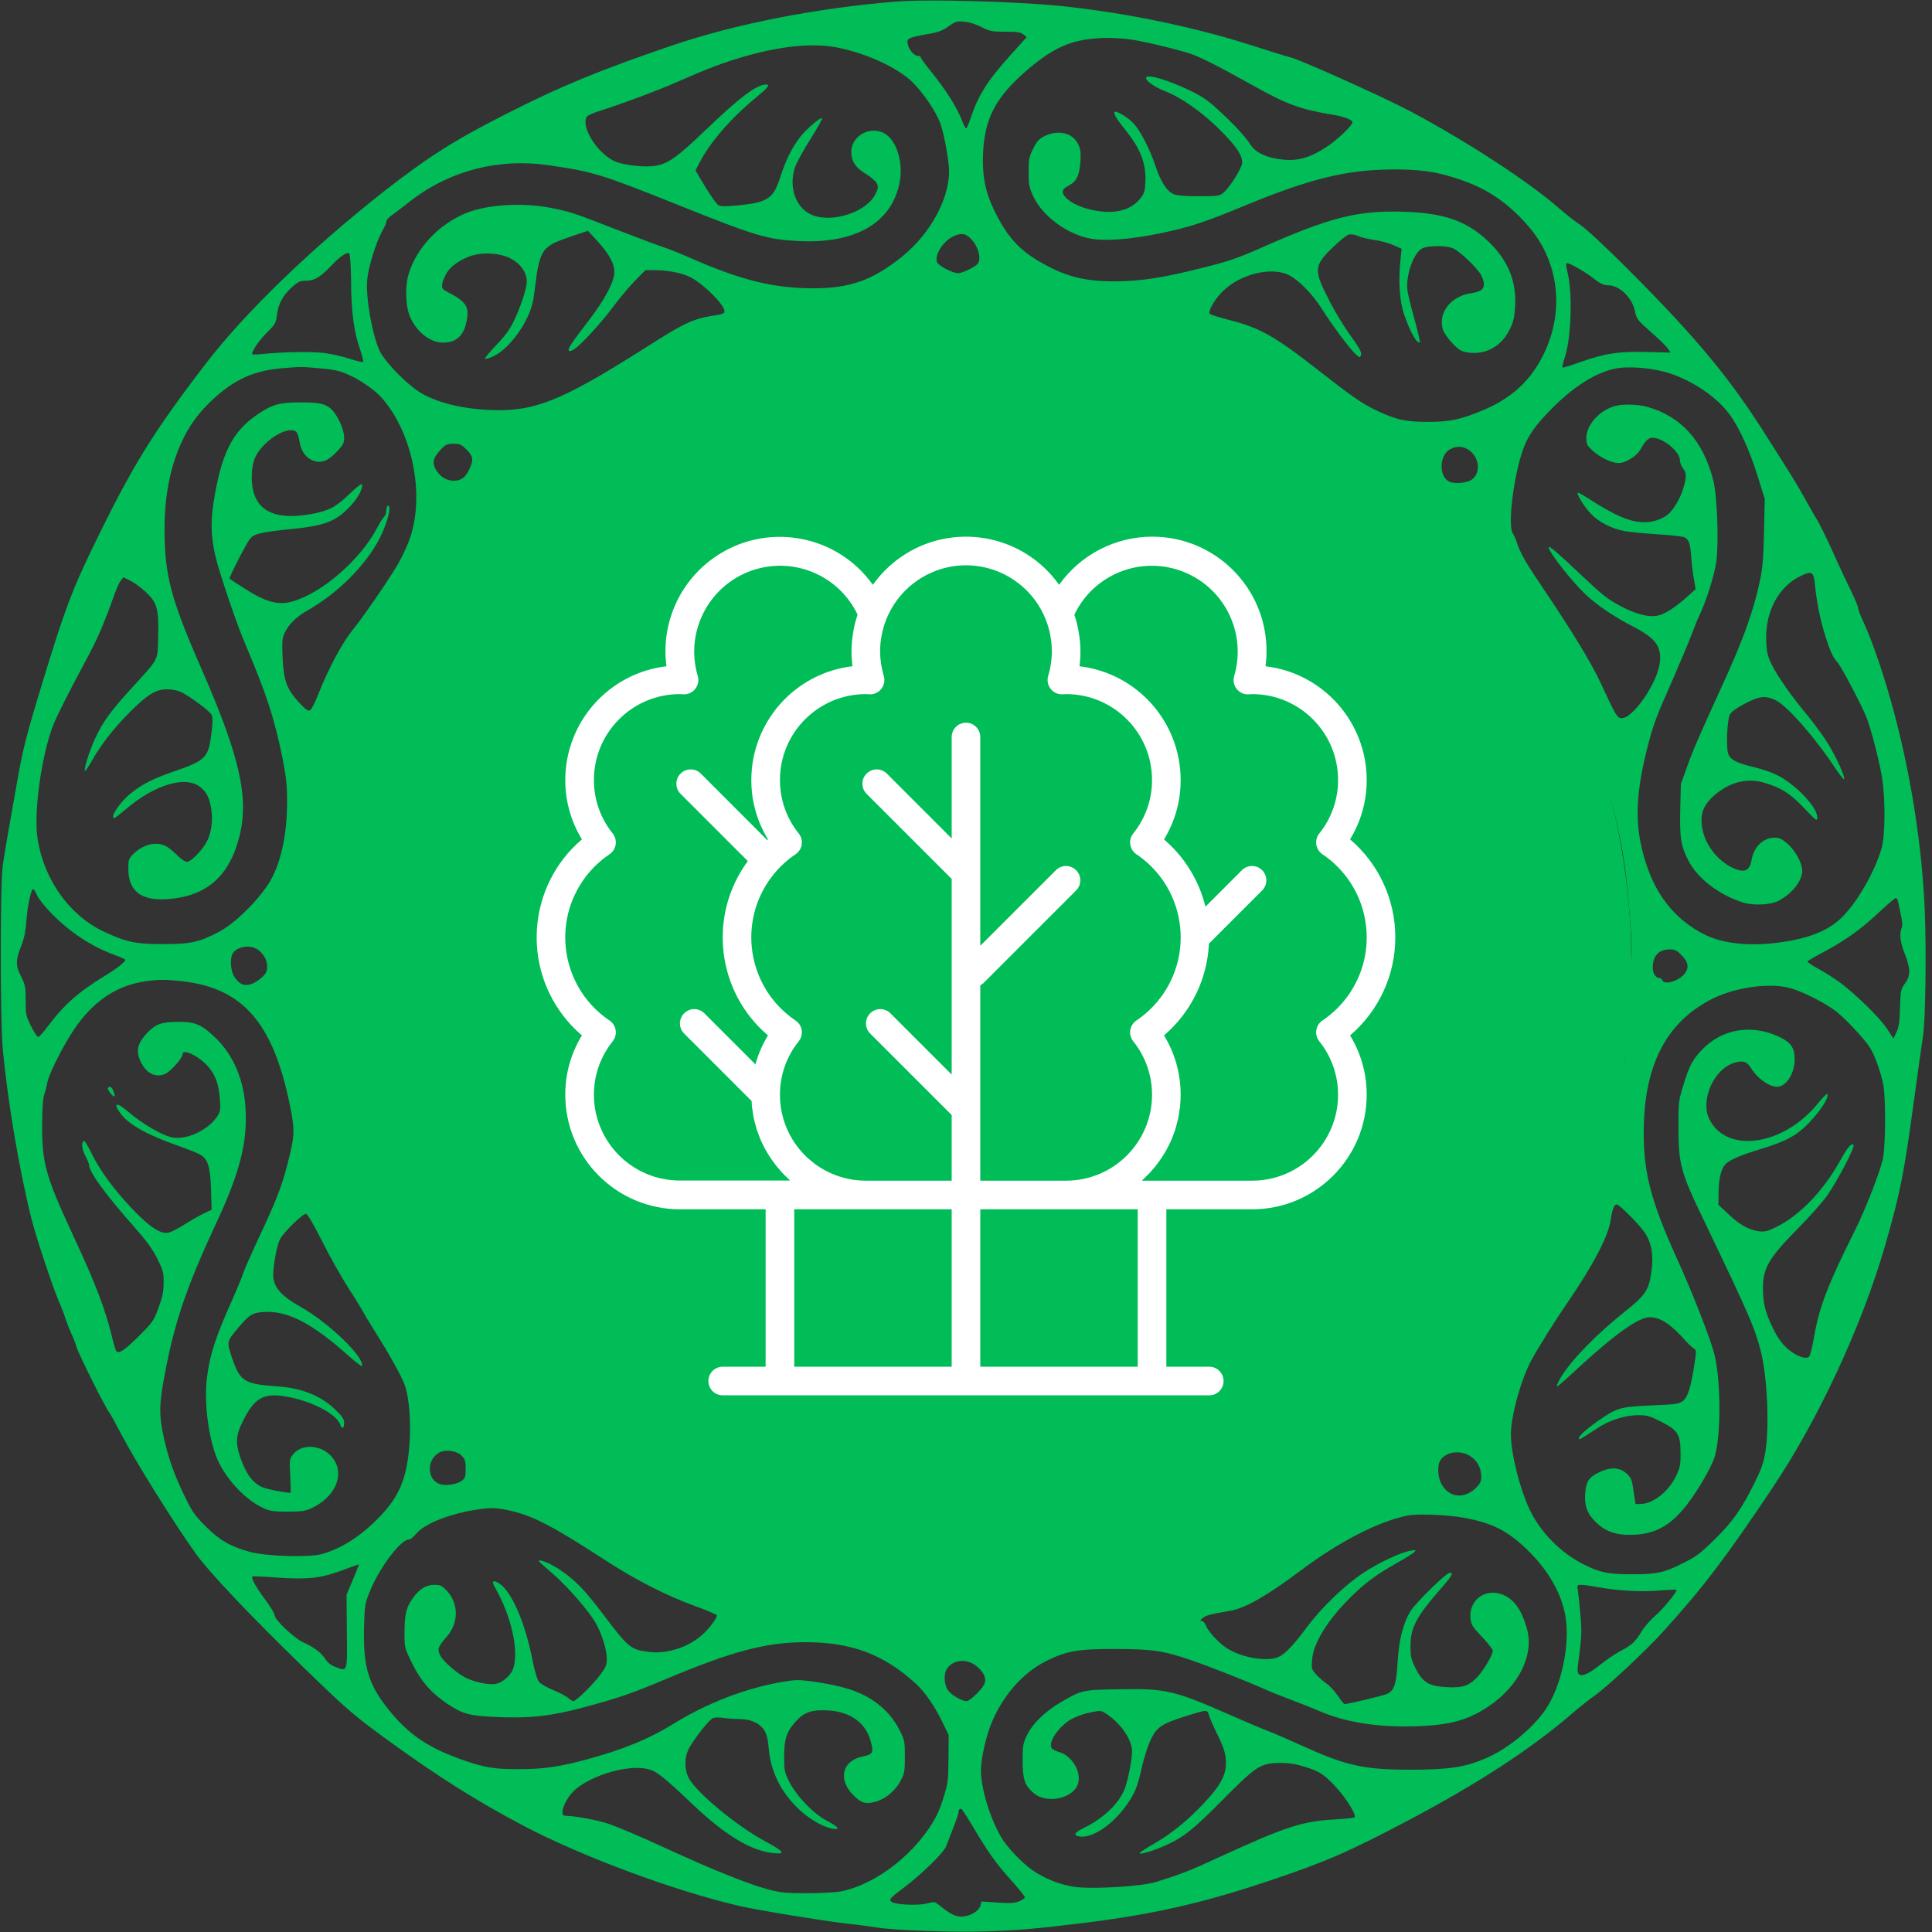 <svg width="90" height="90" viewBox="0 0 90 90" fill="none" xmlns="http://www.w3.org/2000/svg">
<rect x="0" y="0" width="90" height="90" fill="#333333" stroke="none"/>
<ellipse cx="44.5" cy="45" rx="31.5" ry="32" fill="#00BD57"/>
<g clip-path="url(#clip0)">
<path d="M41.696 0.077C38.067 0.373 34.278 1.111 31.36 2.102C28.055 3.22 26.1 4.022 23.59 5.302C21.164 6.532 19.941 7.313 17.93 8.88C14.492 11.581 11.419 14.548 9.556 16.98C7.095 20.194 6.16 21.712 4.346 25.453C3.368 27.464 3.024 28.378 2.046 31.57C1.245 34.186 1.076 34.84 0.816 36.316C0.401 38.651 0.211 39.734 0.127 40.324C0.007 41.175 0.007 47.531 0.127 48.846C0.359 51.335 0.907 54.57 1.484 56.848C1.688 57.642 2.44 59.913 2.707 60.539C2.834 60.827 2.996 61.242 3.059 61.453C3.129 61.664 3.249 61.966 3.319 62.114C3.396 62.269 3.509 62.55 3.565 62.747C3.663 63.091 4.922 65.602 5.098 65.812C5.147 65.869 5.372 66.284 5.604 66.727C6.258 67.992 8.037 70.854 9.099 72.345C9.724 73.224 11.602 75.206 14.168 77.702C16.137 79.615 16.467 79.903 18.064 81.063C20.299 82.695 22.254 83.932 24.399 85.057C27.106 86.484 31.444 88.095 34.489 88.798C35.367 88.995 38.292 89.473 39.481 89.613C40.022 89.67 40.641 89.754 40.852 89.789C41.548 89.916 44.367 90.021 45.879 89.972C47.335 89.93 48.199 89.859 50.485 89.578C53.719 89.177 56.025 88.657 59.161 87.602C61.805 86.716 62.874 86.245 65.742 84.727C68.885 83.06 71.36 81.443 73.231 79.826C73.54 79.559 73.997 79.193 74.25 79.017C74.869 78.581 76.676 76.894 77.506 75.973C79.341 73.948 80.417 72.534 82.589 69.279C84.727 66.087 86.738 61.748 87.82 58.008C88.51 55.61 88.692 54.703 89.156 51.293C89.353 49.859 89.543 48.487 89.585 48.234C89.698 47.496 89.74 44.262 89.663 42.398C89.536 39.487 89.051 36.309 88.278 33.363C87.828 31.634 87.216 29.827 86.773 28.898C86.653 28.645 86.555 28.385 86.555 28.315C86.555 28.252 86.414 27.914 86.253 27.577C86.084 27.239 85.697 26.424 85.402 25.756C85.1 25.087 84.769 24.413 84.663 24.244C84.558 24.075 84.291 23.611 84.066 23.203C83.841 22.795 83.482 22.198 83.271 21.867C83.06 21.537 82.645 20.883 82.35 20.412C80.621 17.655 79.053 15.764 75.874 12.579C74.82 11.524 73.885 10.652 73.617 10.477C73.364 10.308 72.942 9.977 72.668 9.738C71.241 8.48 68.316 6.574 65.707 5.189C64.491 4.542 60.631 2.805 60.117 2.672C59.942 2.63 59.077 2.363 58.184 2.074C55.554 1.238 52.334 0.577 49.43 0.281C47.236 0.063 43.193 -0.049 41.696 0.077ZM45.731 1.266C46.111 1.456 46.203 1.477 46.828 1.477C47.384 1.477 47.545 1.498 47.672 1.603L47.827 1.73L47.081 2.559C45.999 3.755 45.563 4.451 45.218 5.498C45.127 5.766 45.035 5.977 45.007 5.977C44.972 5.977 44.895 5.829 44.824 5.639C44.592 5.02 44.058 4.177 43.334 3.284C43.088 2.981 42.891 2.707 42.891 2.672C42.891 2.63 42.835 2.602 42.764 2.602C42.581 2.602 42.342 2.32 42.286 2.053C42.23 1.786 42.3 1.751 43.207 1.589C43.714 1.505 43.896 1.434 44.185 1.23C44.515 0.991 44.571 0.977 44.93 1.013C45.162 1.034 45.478 1.132 45.731 1.266ZM52.643 1.835C53.199 1.905 54.844 2.299 55.456 2.503C55.92 2.658 56.82 3.115 58.367 3.98C59.963 4.873 60.589 5.098 62.086 5.344C62.635 5.435 63 5.576 63 5.702C63 5.843 62.332 6.483 61.833 6.82C60.94 7.411 60.328 7.559 59.407 7.383C58.831 7.27 58.444 7.052 58.24 6.722C58.008 6.356 57.509 5.815 56.742 5.112C56.271 4.676 55.99 4.486 55.442 4.219C54.429 3.734 53.487 3.452 53.395 3.6C53.318 3.727 53.733 4.036 54.274 4.247C55.041 4.549 55.99 5.217 56.82 6.04C57.579 6.799 57.867 7.214 57.867 7.58C57.867 7.805 57.263 8.775 56.974 8.993C56.813 9.127 56.693 9.141 55.849 9.141C55.188 9.141 54.837 9.113 54.668 9.042C54.352 8.909 54.063 8.452 53.817 7.706C53.585 7.003 53.157 6.152 52.84 5.787C52.601 5.505 52.003 5.133 51.926 5.217C51.856 5.288 52.01 5.541 52.474 6.117C53.157 6.975 53.41 7.671 53.353 8.55C53.332 8.916 53.29 9.042 53.114 9.253C52.692 9.78 51.975 9.977 51.061 9.816C50.449 9.71 49.943 9.492 49.676 9.232C49.423 8.972 49.451 8.817 49.782 8.648C50.147 8.459 50.288 8.17 50.33 7.516C50.358 7.073 50.337 6.94 50.21 6.687C49.95 6.181 49.275 6.033 48.657 6.342C48.396 6.476 48.298 6.581 48.129 6.926C47.939 7.306 47.918 7.411 47.918 8.016C47.918 8.62 47.939 8.726 48.143 9.169C48.579 10.076 49.725 10.92 50.801 11.116C51.476 11.243 52.692 11.152 54.035 10.87C55.385 10.596 56.152 10.343 57.973 9.584C60.553 8.515 62.199 8.051 63.879 7.931C65.145 7.847 66.291 7.903 67.05 8.086C68.892 8.529 70.06 9.225 71.206 10.547C72.52 12.066 72.858 14.182 72.092 16.087C71.522 17.515 70.573 18.478 69.132 19.09C68.042 19.547 67.564 19.652 66.516 19.652C65.454 19.652 65.025 19.554 64.055 19.09C63.429 18.78 62.993 18.485 61.376 17.22C59.372 15.652 58.683 15.265 57.235 14.899C56.792 14.787 56.398 14.66 56.363 14.625C56.25 14.512 56.581 13.943 56.96 13.57C57.769 12.769 59.217 12.41 60.033 12.811C60.476 13.022 61.151 13.711 61.566 14.372C62.009 15.082 62.853 16.221 63.134 16.481C63.324 16.664 63.352 16.671 63.394 16.559C63.45 16.418 63.352 16.235 62.782 15.448C62.557 15.131 62.185 14.505 61.953 14.062C61.186 12.572 61.193 12.403 62.058 11.552C62.389 11.229 62.74 10.948 62.831 10.927C62.937 10.899 63.12 10.927 63.267 10.997C63.408 11.06 63.753 11.137 64.027 11.18C64.294 11.215 64.695 11.32 64.906 11.419L65.292 11.588L65.229 12.213C65.138 13.149 65.208 14.077 65.412 14.66C65.7 15.49 66.024 16.052 66.143 15.94C66.157 15.919 66.052 15.448 65.897 14.892C65.742 14.337 65.595 13.739 65.567 13.549C65.468 12.832 65.862 11.735 66.277 11.559C66.586 11.433 67.367 11.433 67.683 11.566C67.999 11.693 68.857 12.523 69.005 12.832C69.251 13.352 69.132 13.57 68.555 13.655C67.599 13.781 66.98 14.562 67.212 15.342C67.268 15.511 67.444 15.771 67.662 15.996C67.971 16.312 68.077 16.376 68.372 16.418C69.195 16.545 69.933 16.144 70.32 15.363C70.503 14.991 70.545 14.801 70.58 14.287C70.643 13.12 70.278 12.185 69.406 11.32C68.4 10.322 67.332 9.928 65.426 9.865C63.267 9.788 61.967 10.118 58.782 11.531C57.699 12.009 57.256 12.164 56.145 12.445C54.197 12.938 53.178 13.099 51.961 13.106C50.456 13.113 49.549 12.867 48.27 12.094C47.574 11.672 47.046 11.13 46.624 10.385C45.942 9.183 45.745 8.395 45.795 7.137C45.865 5.498 46.399 4.5 47.89 3.227C49.17 2.138 50.035 1.793 51.553 1.765C51.849 1.765 52.341 1.793 52.643 1.835ZM38.974 2.208C40.346 2.475 41.808 3.143 42.511 3.832C43.003 4.317 43.594 5.182 43.791 5.716C43.946 6.124 44.128 7.038 44.199 7.734C44.325 9.077 43.411 10.842 41.998 11.974C40.641 13.057 39.593 13.43 37.892 13.43C36.071 13.43 34.594 13.071 32.337 12.094C31.732 11.827 31.085 11.566 30.895 11.51C30.706 11.454 29.778 11.102 28.828 10.737C26.698 9.907 26.613 9.879 25.721 9.696C24.392 9.422 22.669 9.52 21.692 9.935C20.433 10.456 19.407 11.552 19.041 12.748C18.858 13.359 18.886 14.274 19.111 14.78C19.421 15.476 20.046 15.961 20.637 15.961C21.242 15.961 21.593 15.652 21.727 14.998C21.881 14.274 21.727 14.049 20.777 13.563C20.532 13.444 20.532 13.289 20.749 12.818C20.918 12.466 21.326 12.15 21.867 11.946C22.444 11.728 23.309 11.777 23.822 12.059C24.265 12.298 24.539 12.706 24.539 13.106C24.539 13.43 24.265 14.274 23.928 14.97C23.752 15.342 23.527 15.652 23.119 16.073C22.802 16.404 22.57 16.685 22.599 16.713C22.62 16.734 22.802 16.685 22.999 16.587C23.724 16.249 24.596 15.047 24.814 14.098C24.856 13.901 24.919 13.458 24.961 13.113C25.06 12.248 25.2 11.812 25.432 11.588C25.692 11.348 25.84 11.278 26.677 10.99L27.387 10.751L27.795 11.194C28.364 11.812 28.617 12.255 28.617 12.67C28.617 13.113 28.21 13.894 27.471 14.871C26.599 16.01 26.431 16.263 26.501 16.334C26.543 16.376 26.649 16.341 26.775 16.249C27.12 16.01 28.048 14.991 28.575 14.274C28.849 13.908 29.292 13.373 29.567 13.092L30.066 12.586H30.551C31.149 12.593 31.788 12.72 32.168 12.916C32.794 13.24 33.75 14.203 33.75 14.505C33.75 14.583 33.659 14.632 33.49 14.66C32.239 14.857 32.042 14.941 29.918 16.291C26.121 18.696 24.849 19.202 22.782 19.097C21.34 19.034 20.074 18.675 19.343 18.127C18.703 17.655 17.895 16.784 17.691 16.355C17.339 15.609 17.03 13.866 17.107 13.022C17.157 12.445 17.522 11.271 17.796 10.786C17.909 10.589 18 10.378 18 10.315C18 10.252 18.106 10.132 18.232 10.041C18.352 9.956 18.745 9.661 19.09 9.387C20.918 7.959 23.203 7.362 25.524 7.692C27.654 8.002 27.978 8.1 31.697 9.591C35.192 10.99 35.747 11.159 37.196 11.229C39.874 11.363 41.562 10.371 41.913 8.466C42.068 7.615 41.808 6.673 41.309 6.286C40.655 5.794 39.657 6.265 39.657 7.08C39.657 7.509 39.853 7.812 40.324 8.093C40.556 8.234 40.788 8.431 40.838 8.536C40.922 8.698 40.915 8.761 40.782 9.035C40.381 9.872 38.799 10.399 37.842 10.02C37.069 9.71 36.717 8.712 37.041 7.77C37.111 7.573 37.428 6.996 37.751 6.483C38.074 5.97 38.321 5.534 38.299 5.513C38.229 5.435 37.526 6.04 37.245 6.42C36.872 6.919 36.598 7.474 36.345 8.262C36.021 9.26 35.768 9.429 34.362 9.57C33.849 9.619 33.574 9.619 33.483 9.57C33.364 9.506 33.033 9.021 32.562 8.22L32.4 7.938L32.59 7.573C33.068 6.638 34.045 5.513 35.178 4.577C35.782 4.078 35.895 3.938 35.684 3.938C35.248 3.938 34.453 4.535 32.829 6.096C31.521 7.348 31.107 7.636 30.509 7.727C30.073 7.798 29.222 7.713 28.751 7.559C27.921 7.277 27.021 5.934 27.338 5.435C27.366 5.386 27.584 5.288 27.809 5.21C29.096 4.795 30.607 4.226 31.528 3.825C32.963 3.192 33.687 2.918 34.685 2.63C36.387 2.138 37.856 1.997 38.974 2.208ZM45.239 11.137C45.598 11.51 45.739 12.122 45.514 12.319C45.317 12.495 44.81 12.727 44.635 12.727C44.389 12.727 43.756 12.403 43.664 12.234C43.51 11.939 43.882 11.292 44.353 11.039C44.747 10.835 44.979 10.856 45.239 11.137ZM16.355 13.134C16.362 14.52 16.488 15.462 16.777 16.291C16.875 16.58 16.939 16.833 16.917 16.861C16.889 16.882 16.608 16.819 16.292 16.713C15.968 16.608 15.441 16.488 15.117 16.446C14.555 16.369 13.205 16.39 12.185 16.495C11.939 16.523 11.742 16.516 11.742 16.495C11.742 16.334 12.087 15.834 12.438 15.49C12.825 15.103 12.853 15.054 12.902 14.66C12.966 14.147 13.184 13.746 13.613 13.366C13.901 13.113 13.985 13.078 14.274 13.078C14.646 13.078 14.935 12.902 15.469 12.34C15.863 11.925 16.179 11.721 16.27 11.812C16.313 11.855 16.348 12.424 16.355 13.134ZM73.632 12.565C73.849 12.691 74.117 12.874 74.229 12.966C74.51 13.198 74.707 13.289 74.918 13.289C75.431 13.289 76.022 13.852 76.156 14.47C76.24 14.878 76.247 14.885 77.049 15.595C77.323 15.834 77.611 16.123 77.689 16.228L77.822 16.425L76.725 16.397C75.41 16.362 74.763 16.46 73.596 16.875C73.167 17.03 72.802 17.142 72.788 17.121C72.767 17.1 72.816 16.868 72.907 16.608C73.195 15.722 73.259 13.627 73.02 12.677C72.971 12.48 72.942 12.298 72.963 12.277C73.013 12.227 73.174 12.298 73.632 12.565ZM47.883 13.964C50.604 14.238 53.698 15.019 56.567 16.151C57.692 16.594 60.054 17.761 60.996 18.331C61.341 18.549 61.699 18.745 61.791 18.78C61.875 18.816 61.946 18.872 61.946 18.907C61.946 18.942 62.142 19.09 62.374 19.238C63.429 19.877 65.602 21.67 66.727 22.823C68.246 24.384 70.038 26.529 70.355 27.162C70.46 27.366 70.889 28.083 71.318 28.758C72.401 30.488 73.842 33.469 74.454 35.248C74.996 36.83 75.46 38.721 75.685 40.324C75.832 41.372 76.008 43.523 76.008 44.332C76.008 45.112 75.825 48.185 75.72 49.184C75.635 50.034 74.989 53.121 74.806 53.592C74.735 53.775 74.609 54.183 74.531 54.506C74.18 55.863 72.978 58.683 71.902 60.645C71.051 62.191 70.707 62.705 69.518 64.146C67.676 66.396 66.931 67.184 65.004 68.878C62.846 70.777 61.938 71.402 59.66 72.555C56.56 74.138 53.501 75.249 50.871 75.755C49.465 76.022 49.149 76.064 47.602 76.184C45.802 76.317 44.993 76.317 42.813 76.184C41.323 76.092 40.852 76.036 39.438 75.762C37.055 75.305 35.571 74.897 33.877 74.243C32.864 73.856 31.338 73.188 30.572 72.802C26.93 70.974 22.908 67.788 20.644 64.941C18.302 62.002 15.708 57.031 14.766 53.67C14.372 52.284 13.95 49.866 13.627 47.215C13.479 45.956 13.514 42.989 13.704 41.414C13.971 39.171 14.534 36.696 15.188 34.875C16.024 32.555 16.193 32.161 17.177 30.199C17.93 28.702 18.331 28.034 19.195 26.859C21.227 24.103 23.787 21.572 26.438 19.688C28.273 18.38 30.649 17.114 33.392 15.961C36.246 14.773 39.818 13.999 43.242 13.823C44.199 13.774 46.842 13.852 47.883 13.964ZM14.885 17.156C15.497 17.206 15.785 17.262 16.165 17.424C16.742 17.67 17.452 18.155 17.789 18.541C19.287 20.243 19.835 23.302 19.006 25.312C18.872 25.643 18.647 26.1 18.506 26.332C18.035 27.12 16.882 28.793 16.425 29.349C15.933 29.96 15.293 31.155 14.836 32.323C14.688 32.695 14.52 33.04 14.449 33.082C14.351 33.138 14.26 33.075 13.915 32.709C13.352 32.091 13.212 31.704 13.163 30.607C13.135 29.834 13.142 29.728 13.282 29.44C13.465 29.067 13.831 28.716 14.316 28.441C15.659 27.682 16.882 26.494 17.578 25.277C17.993 24.546 18.282 23.555 18.07 23.555C18.035 23.555 18 23.646 18 23.759C18 23.871 17.951 24.012 17.895 24.075C17.831 24.131 17.691 24.363 17.571 24.588C16.791 26.072 15.005 27.626 13.62 28.02C12.952 28.209 12.368 28.048 11.349 27.387C11.004 27.169 10.709 26.972 10.695 26.958C10.652 26.916 11.482 25.299 11.651 25.095C11.848 24.863 12.136 24.792 13.578 24.645C15.174 24.483 15.659 24.286 16.341 23.555C16.699 23.161 16.917 22.739 16.861 22.556C16.847 22.514 16.594 22.704 16.306 22.985C15.68 23.597 15.328 23.794 14.562 23.934C12.664 24.293 11.721 23.724 11.728 22.219C11.735 21.811 11.777 21.572 11.89 21.305C12.15 20.707 13.022 20.039 13.556 20.039C13.81 20.039 13.88 20.137 13.957 20.602C14.021 20.974 14.21 21.27 14.485 21.41C14.906 21.628 15.265 21.509 15.736 20.995C15.989 20.721 16.032 20.63 16.032 20.377C16.032 19.99 15.701 19.287 15.406 19.034C15.117 18.795 14.829 18.738 13.887 18.745C13.001 18.752 12.664 18.851 11.982 19.315C10.807 20.116 10.301 21.143 9.942 23.449C9.788 24.448 9.844 25.242 10.118 26.227C10.406 27.239 11.06 29.145 11.405 29.953C12.424 32.358 12.769 33.413 13.156 35.297C13.332 36.197 13.374 36.556 13.374 37.336C13.374 38.749 13.135 39.973 12.692 40.852C12.256 41.716 11.025 42.975 10.21 43.404C9.274 43.896 8.888 43.98 7.594 43.98C6.314 43.98 5.921 43.896 4.88 43.418C3.256 42.673 2.053 40.999 1.751 39.08C1.561 37.877 1.92 35.255 2.461 33.82C2.637 33.37 3.206 32.238 4.001 30.762C4.535 29.777 4.831 29.088 5.309 27.752C5.414 27.45 5.555 27.134 5.625 27.049L5.752 26.895L6.061 27.042C6.23 27.127 6.553 27.359 6.771 27.562C7.32 28.062 7.404 28.364 7.369 29.665C7.341 30.797 7.432 30.635 6.131 32.056C5.154 33.124 4.788 33.63 4.423 34.418C4.149 35.023 3.896 35.838 3.959 35.909C3.98 35.923 4.113 35.726 4.261 35.473C4.676 34.72 5.309 33.912 6.04 33.181C6.905 32.323 7.278 32.098 7.812 32.112C8.03 32.112 8.311 32.175 8.445 32.238C8.902 32.477 9.788 33.138 9.858 33.3C9.914 33.42 9.914 33.659 9.851 34.144C9.71 35.304 9.591 35.423 8.1 35.937C7.144 36.267 6.652 36.513 6.11 36.942C5.604 37.336 5.084 38.109 5.33 38.109C5.358 38.109 5.597 37.92 5.864 37.695C7.235 36.527 8.677 36.112 9.352 36.682C9.64 36.921 9.753 37.16 9.844 37.702C9.928 38.257 9.837 38.862 9.598 39.27C9.366 39.67 8.881 40.148 8.712 40.148C8.628 40.148 8.452 40.029 8.304 39.888C8.163 39.748 7.946 39.558 7.812 39.466C7.362 39.164 6.694 39.298 6.195 39.797C5.998 40.001 5.977 40.057 5.977 40.472C5.977 41.505 6.567 41.97 7.798 41.885C9.612 41.759 10.681 40.831 11.152 38.967C11.609 37.16 11.173 35.234 9.366 31.113C7.953 27.886 7.664 26.782 7.664 24.631C7.664 22.226 8.332 20.236 9.556 18.963C10.681 17.789 11.693 17.276 13.107 17.156C14.035 17.079 14.027 17.079 14.885 17.156ZM77.449 17.297C78.631 17.592 79.903 18.408 80.557 19.287C81.021 19.913 81.499 20.967 81.879 22.184L82.21 23.238L82.174 24.785C82.146 26.093 82.111 26.459 81.957 27.176C81.682 28.462 81.183 29.848 80.297 31.781C79.186 34.214 78.884 34.896 78.603 35.684L78.3 36.527L78.272 37.737C78.244 39.031 78.3 39.396 78.645 40.078C79.074 40.922 80.1 41.709 81.239 42.054C81.696 42.188 82.477 42.152 82.821 41.977C83.475 41.646 83.953 41.048 83.953 40.556C83.953 40.205 83.637 39.628 83.271 39.305C83.011 39.08 82.899 39.023 82.667 39.023C82.146 39.023 81.703 39.445 81.598 40.043C81.507 40.591 81.239 40.69 80.663 40.402C79.995 40.064 79.46 39.375 79.313 38.658C79.172 37.969 79.32 37.526 79.847 37.062C80.564 36.436 81.366 36.225 82.167 36.457C82.962 36.689 83.391 36.956 84.038 37.638C84.628 38.257 84.656 38.278 84.656 38.074C84.65 37.582 83.588 36.478 82.723 36.077C82.491 35.965 82.062 35.824 81.774 35.754C80.902 35.55 80.6 35.395 80.501 35.1C80.41 34.819 80.452 33.616 80.571 33.314C80.621 33.181 80.817 33.033 81.239 32.801C81.935 32.428 82.231 32.386 82.716 32.618C83.25 32.878 84.516 34.312 85.493 35.782C85.704 36.099 85.894 36.337 85.908 36.295C85.95 36.169 85.578 35.353 85.191 34.699C84.98 34.348 84.544 33.75 84.228 33.363C83.454 32.435 82.807 31.514 82.533 30.959C82.35 30.586 82.301 30.396 82.28 29.925C82.203 28.519 82.842 27.309 83.925 26.81C84.417 26.585 84.488 26.641 84.551 27.267C84.628 28.048 84.797 28.891 85.022 29.602C85.268 30.368 85.381 30.621 85.606 30.867C85.796 31.085 86.78 32.956 86.97 33.476C87.209 34.123 87.596 35.656 87.687 36.316C87.835 37.336 87.814 38.967 87.652 39.516C87.328 40.612 86.562 41.956 85.845 42.694C85.163 43.39 84.122 43.784 82.54 43.945C81.281 44.072 80.178 43.924 79.397 43.531C78.167 42.912 77.281 41.892 76.781 40.514C76.142 38.763 76.128 37.287 76.718 34.917C77.013 33.757 77.126 33.448 77.928 31.641C78.307 30.769 78.701 29.834 78.799 29.566C78.898 29.292 79.06 28.884 79.172 28.652C79.503 27.949 79.868 26.775 79.953 26.156C80.072 25.256 79.995 23.105 79.812 22.381C79.348 20.531 78.293 19.371 76.69 18.942C76.261 18.83 75.586 18.816 75.235 18.914C74.503 19.118 73.899 19.793 73.899 20.398C73.899 20.693 73.927 20.749 74.187 20.988C74.595 21.361 75.178 21.614 75.495 21.565C75.825 21.509 76.275 21.206 76.416 20.939C76.641 20.538 76.788 20.391 76.978 20.391C77.463 20.391 78.258 21.038 78.258 21.438C78.258 21.544 78.321 21.72 78.399 21.818C78.574 22.043 78.574 22.226 78.399 22.795C78.265 23.224 77.949 23.759 77.703 23.962C77.435 24.18 77.013 24.328 76.62 24.328C75.938 24.328 75.256 24.04 73.941 23.189C73.709 23.041 73.512 22.936 73.498 22.95C73.435 23.013 73.793 23.597 74.096 23.92C74.468 24.321 75.08 24.631 75.692 24.743C75.924 24.785 76.613 24.849 77.224 24.891C77.836 24.926 78.399 24.989 78.469 25.031C78.68 25.144 78.736 25.305 78.785 25.945C78.806 26.276 78.863 26.747 78.912 26.993L78.989 27.443L78.61 27.788C78.054 28.287 77.562 28.603 77.239 28.674C76.803 28.772 76.184 28.61 75.431 28.202C74.883 27.907 74.595 27.675 73.667 26.796C72.619 25.798 72.141 25.39 72.141 25.488C72.141 25.713 73.252 27.134 73.906 27.731C74.419 28.209 75.213 28.744 76.05 29.173C77.112 29.721 77.4 30.094 77.323 30.846C77.224 31.809 76.043 33.518 75.516 33.455C75.326 33.434 75.249 33.293 74.538 31.76C74.131 30.881 73.195 29.349 71.965 27.527C71.093 26.241 70.826 25.784 70.664 25.277C70.615 25.123 70.524 24.926 70.467 24.834C70.235 24.483 70.496 22.289 70.917 21.03C71.156 20.32 71.487 19.842 72.31 19.012C73.371 17.951 74.391 17.325 75.326 17.156C75.839 17.065 76.781 17.128 77.449 17.297ZM21.734 20.946C22.043 21.256 22.071 21.41 21.874 21.832C21.692 22.24 21.488 22.395 21.136 22.395C20.792 22.395 20.475 22.191 20.285 21.846C20.124 21.537 20.18 21.319 20.524 20.953C20.764 20.7 20.827 20.672 21.129 20.672C21.424 20.672 21.495 20.707 21.734 20.946ZM68.527 21.045C68.949 21.424 68.949 22.106 68.534 22.359C68.288 22.514 67.725 22.549 67.493 22.43C67.015 22.17 67.05 21.192 67.556 20.925C67.894 20.742 68.246 20.784 68.527 21.045ZM1.73 41.709C1.8 41.878 2.117 42.265 2.426 42.581C3.305 43.467 4.303 44.114 5.4 44.508C5.639 44.592 5.836 44.691 5.836 44.712C5.836 44.81 5.435 45.127 4.887 45.457C3.671 46.195 2.967 46.814 2.215 47.827C2.018 48.087 1.828 48.305 1.779 48.305C1.737 48.305 1.582 48.08 1.449 47.806C1.21 47.327 1.196 47.264 1.196 46.603C1.196 45.97 1.174 45.872 0.978 45.478C0.717 44.972 0.724 44.726 1.006 44.016C1.132 43.699 1.196 43.355 1.231 42.891C1.273 42.223 1.449 41.414 1.547 41.414C1.575 41.414 1.653 41.548 1.73 41.709ZM88.418 41.991C88.629 42.954 88.643 43.066 88.587 43.221C88.475 43.523 88.517 43.896 88.735 44.438C89.002 45.127 89.009 45.45 88.742 45.816C88.545 46.076 88.538 46.132 88.51 46.934C88.496 47.587 88.453 47.848 88.348 48.08L88.207 48.382L87.912 47.932C87.582 47.426 86.485 46.35 85.746 45.795C85.472 45.591 85.008 45.295 84.713 45.134C84.41 44.972 84.185 44.817 84.2 44.782C84.221 44.754 84.544 44.564 84.917 44.367C86.042 43.763 86.695 43.291 87.694 42.349C87.996 42.068 88.27 41.836 88.313 41.836C88.348 41.836 88.397 41.906 88.418 41.991ZM11.982 44.22C12.27 44.409 12.445 44.712 12.445 45.028C12.445 45.246 12.396 45.345 12.199 45.534C12.059 45.661 11.827 45.809 11.672 45.851C11.349 45.949 11.124 45.837 10.899 45.471C10.744 45.225 10.709 44.663 10.828 44.438C11.011 44.1 11.623 43.987 11.982 44.22ZM78.335 44.501C78.652 44.81 78.694 45.084 78.469 45.366C78.202 45.703 77.527 45.9 77.442 45.668C77.414 45.612 77.358 45.562 77.309 45.562C77.126 45.562 76.992 45.345 76.992 45.063C76.992 44.536 77.267 44.234 77.759 44.227C78.019 44.227 78.103 44.262 78.335 44.501ZM8.487 45.71C11.313 46.027 12.727 47.651 13.507 51.497C13.746 52.685 13.739 52.896 13.36 54.352C13.107 55.315 12.818 56.046 12.045 57.684C11.721 58.38 11.391 59.126 11.32 59.337C11.25 59.555 11.025 60.089 10.828 60.532C10.041 62.276 9.753 63.169 9.633 64.245C9.499 65.503 9.753 67.247 10.203 68.147C10.646 69.033 11.496 69.905 12.277 70.256C12.565 70.39 12.741 70.418 13.395 70.418C14.042 70.418 14.224 70.39 14.499 70.263C15.539 69.785 16.024 68.822 15.602 68.07C15.202 67.352 14.147 67.162 13.669 67.732C13.486 67.95 13.479 67.964 13.521 68.745C13.542 69.18 13.549 69.539 13.535 69.539C13.254 69.539 12.354 69.356 12.171 69.258C11.735 69.04 11.433 68.604 11.187 67.873C10.962 67.205 10.99 66.839 11.32 66.192C11.834 65.159 12.242 64.906 13.17 65.032C14.414 65.208 15.687 65.848 15.856 66.382C15.926 66.593 16.032 66.537 16.032 66.291C16.032 66.108 15.954 65.988 15.624 65.672C14.963 65.025 14.056 64.659 12.924 64.582C11.384 64.477 11.187 64.35 10.821 63.288C10.554 62.487 10.547 62.508 11.102 61.847C11.609 61.242 11.771 61.144 12.312 61.116C13.395 61.052 14.555 61.65 16.207 63.134C16.559 63.443 16.847 63.668 16.861 63.633C16.995 63.239 15.321 61.622 14.014 60.884C13.078 60.363 12.727 59.949 12.727 59.379C12.734 58.887 12.902 58.008 13.043 57.727C13.212 57.403 14.119 56.517 14.26 56.545C14.33 56.559 14.625 57.066 15.012 57.832C15.357 58.528 15.905 59.491 16.214 59.977C16.531 60.462 16.84 60.968 16.91 61.102C16.981 61.235 17.22 61.629 17.438 61.98C18.12 63.056 18.703 64.097 18.851 64.512C19.076 65.145 19.16 66.361 19.062 67.451C18.928 68.906 18.591 69.701 17.726 70.615C16.854 71.529 15.961 72.112 15.019 72.387C14.428 72.562 12.431 72.506 11.651 72.295C10.744 72.049 10.231 71.754 9.584 71.107C9.078 70.601 8.951 70.418 8.621 69.736C8.114 68.695 7.861 67.985 7.636 66.994C7.404 65.953 7.404 65.447 7.664 64.076C8.121 61.615 8.684 59.962 10.048 57.031C11.159 54.661 11.524 53.255 11.44 51.687C11.377 50.351 10.899 49.205 10.097 48.403C9.422 47.742 9.12 47.602 8.36 47.602C7.538 47.602 7.271 47.693 6.877 48.094C6.441 48.551 6.335 48.888 6.497 49.324C6.743 49.971 7.228 50.245 7.706 50.02C7.967 49.894 8.508 49.282 8.508 49.106C8.508 48.832 9.246 49.184 9.675 49.662C10.034 50.062 10.195 50.498 10.245 51.237C10.28 51.673 10.266 51.771 10.132 51.989C9.816 52.488 9.071 52.938 8.438 52.995C8.128 53.023 7.967 52.995 7.664 52.868C7.172 52.664 6.469 52.214 5.984 51.799C5.421 51.314 5.246 51.356 5.618 51.877C5.991 52.383 6.842 52.861 8.276 53.367C8.74 53.529 9.218 53.719 9.331 53.789C9.689 54.007 9.795 54.345 9.83 55.406L9.858 56.355L9.485 56.531C9.281 56.63 8.874 56.862 8.585 57.045C8.297 57.234 7.96 57.403 7.833 57.424C7.46 57.487 6.968 57.157 6.167 56.32C5.323 55.434 4.662 54.541 4.268 53.733C4.113 53.416 3.959 53.156 3.931 53.156C3.776 53.156 3.797 53.501 3.966 53.824C4.064 54.007 4.149 54.204 4.149 54.26C4.149 54.598 4.908 55.638 6.321 57.234C6.842 57.825 7.116 58.205 7.334 58.641C7.601 59.189 7.629 59.281 7.622 59.766C7.622 60.181 7.566 60.427 7.383 60.926C7.165 61.523 7.116 61.594 6.476 62.234C5.78 62.923 5.52 63.091 5.407 62.923C5.379 62.873 5.295 62.606 5.231 62.332C4.908 60.989 4.472 59.836 3.361 57.452C2.131 54.802 1.955 54.169 1.962 52.411C1.962 51.63 1.997 51.181 2.067 50.97C2.124 50.801 2.187 50.548 2.208 50.414C2.278 50.034 2.911 48.769 3.41 48.016C4.317 46.652 5.4 45.914 6.785 45.71C7.39 45.626 7.721 45.626 8.487 45.71ZM83.356 46.02C83.975 46.181 85.128 46.772 85.599 47.166C85.831 47.355 86.274 47.798 86.59 48.157C87.089 48.712 87.195 48.888 87.413 49.451C87.553 49.802 87.701 50.323 87.743 50.604C87.849 51.307 87.835 53.283 87.722 53.93C87.617 54.499 86.913 56.313 86.4 57.34C85.17 59.787 84.741 60.898 84.509 62.262C84.431 62.726 84.326 63.148 84.277 63.197C84.129 63.352 83.644 63.162 83.243 62.803C82.997 62.578 82.807 62.318 82.582 61.854C82.238 61.158 82.125 60.694 82.125 60.012C82.125 59.062 82.4 58.599 83.785 57.199C84.319 56.651 84.924 55.976 85.121 55.688C85.634 54.942 86.442 53.388 86.344 53.332C86.217 53.255 86.084 53.416 85.641 54.204C84.895 55.519 83.806 56.63 82.779 57.143C82.357 57.354 82.217 57.389 81.957 57.361C81.492 57.305 81.028 57.052 80.515 56.559L80.051 56.123L80.058 55.533C80.065 54.921 80.171 54.471 80.36 54.253C80.543 54.049 81.042 53.824 81.95 53.55C83.201 53.17 83.7 52.903 84.277 52.298C84.804 51.743 85.17 51.181 85.135 50.991C85.121 50.913 84.973 51.047 84.671 51.42C83.067 53.381 80.431 53.754 79.629 52.137C79.186 51.244 79.847 49.774 80.817 49.5C81.218 49.388 81.38 49.451 81.577 49.767C81.865 50.238 82.413 50.625 82.779 50.625C83.208 50.625 83.595 50.02 83.602 49.359C83.602 48.811 83.433 48.558 82.864 48.291C81.591 47.7 80.227 47.925 79.299 48.888C78.835 49.373 78.694 49.641 78.406 50.59C78.202 51.251 78.188 51.363 78.188 52.383C78.195 54.288 78.258 54.534 79.439 56.988C81.464 61.207 81.76 61.889 82.02 62.923C82.329 64.139 82.435 66.474 82.231 67.676C82.146 68.175 82.034 68.477 81.725 69.096C81.134 70.291 80.705 70.903 79.868 71.719C79.214 72.366 79.024 72.506 78.392 72.823C77.527 73.259 77.182 73.336 76.043 73.336C74.925 73.336 74.56 73.266 73.793 72.886C72.724 72.352 71.775 71.402 71.269 70.348C70.805 69.384 70.383 67.711 70.383 66.811C70.383 65.967 70.854 64.266 71.325 63.387C71.656 62.775 72.436 61.531 73.02 60.68C74.208 58.95 74.925 57.586 75.031 56.834C75.101 56.349 75.192 56.109 75.312 56.109C75.439 56.109 76.332 57.009 76.606 57.403C76.936 57.888 77.042 58.458 76.929 59.231C76.81 60.11 76.662 60.328 75.656 61.13C74.117 62.36 72.823 63.759 72.542 64.498C72.471 64.68 72.535 64.631 73.603 63.647C75.284 62.107 76.346 61.362 76.852 61.362C77.351 61.362 77.836 61.685 78.539 62.48C78.673 62.627 78.842 62.782 78.912 62.824C79.031 62.895 79.031 62.93 78.919 63.633C78.764 64.652 78.617 65.102 78.378 65.278C78.209 65.398 78.033 65.426 76.971 65.468C75.453 65.538 75.34 65.566 74.433 66.199C73.892 66.579 73.547 66.895 73.547 67.008C73.547 67.092 73.596 67.064 74.356 66.565C74.932 66.171 75.649 65.939 76.268 65.925C76.732 65.925 76.824 65.946 77.393 66.234C78.174 66.635 78.286 66.818 78.286 67.711C78.293 68.21 78.258 68.372 78.103 68.709C77.759 69.455 77.035 70.045 76.437 70.059L76.191 70.066L76.099 69.469C76.022 68.92 75.994 68.85 75.769 68.639C75.439 68.344 75.01 68.33 74.468 68.597C74.011 68.829 73.899 68.998 73.849 69.518C73.793 70.116 73.927 70.502 74.314 70.882C74.792 71.36 75.298 71.529 76.114 71.494C77.14 71.452 77.85 71.044 78.596 70.081C79.13 69.377 79.735 68.337 79.882 67.838C80.171 66.888 80.171 64.392 79.875 63.141C79.707 62.431 78.884 60.307 78.061 58.5C76.915 55.962 76.57 54.633 76.57 52.777C76.57 49.641 77.604 47.623 79.77 46.526C80.825 45.998 82.4 45.773 83.356 46.02ZM21.502 67.809C21.663 67.971 21.692 68.055 21.692 68.421C21.692 68.787 21.671 68.864 21.516 68.977C21.298 69.145 20.806 69.223 20.517 69.145C19.892 68.963 19.849 68.013 20.454 67.669C20.742 67.507 21.277 67.577 21.502 67.809ZM68.428 67.795C68.78 67.992 68.984 68.33 68.998 68.724C69.012 68.984 68.977 69.075 68.801 69.265C68.239 69.862 67.486 69.785 67.135 69.103C66.98 68.808 66.952 68.295 67.078 68.062C67.296 67.655 67.943 67.528 68.428 67.795ZM23.625 70.341C24.806 70.594 25.636 71.023 28.231 72.703C29.623 73.603 31.001 74.313 32.365 74.812C32.935 75.016 33.399 75.22 33.399 75.249C33.399 75.382 33.047 75.853 32.738 76.134C32.105 76.718 31.107 77.049 30.277 76.957C29.384 76.852 29.285 76.774 28.139 75.255C27.218 74.039 26.789 73.596 26.051 73.104C25.622 72.823 25.102 72.612 25.102 72.724C25.102 72.745 25.362 72.977 25.685 73.252C26.304 73.779 27.134 74.7 27.619 75.396C27.963 75.895 28.266 76.767 28.266 77.273C28.266 77.562 28.224 77.667 27.956 78.026C27.598 78.504 26.838 79.242 26.712 79.242C26.663 79.242 26.557 79.179 26.473 79.102C26.389 79.017 26.072 78.856 25.77 78.729C25.453 78.602 25.165 78.427 25.095 78.328C25.024 78.23 24.898 77.808 24.814 77.379C24.469 75.579 23.815 74.081 23.217 73.737C22.943 73.582 22.887 73.666 23.07 73.976C23.808 75.241 24.181 76.901 23.913 77.709C23.808 78.04 23.421 78.377 23.098 78.441C22.796 78.497 22.24 78.391 21.79 78.202C21.354 78.012 20.651 77.414 20.503 77.105C20.363 76.809 20.405 76.711 20.813 76.24C21.375 75.6 21.375 74.693 20.806 74.095C20.588 73.863 20.51 73.828 20.243 73.828C19.849 73.828 19.547 74.011 19.238 74.44C18.921 74.869 18.844 75.199 18.844 76.064C18.844 76.753 18.844 76.76 19.195 77.477C19.61 78.321 20.081 78.862 20.869 79.39C21.551 79.847 21.895 79.938 23.161 79.987C24.715 80.051 25.65 79.945 27.211 79.531C28.849 79.088 29.384 78.905 31.043 78.209C34.102 76.922 35.698 76.5 37.512 76.5C39.663 76.5 41.147 77.055 42.659 78.427C43.081 78.806 43.58 79.537 43.938 80.297L44.192 80.824L44.185 81.914C44.178 82.884 44.157 83.074 43.988 83.623C43.889 83.967 43.735 84.375 43.65 84.537C42.785 86.245 40.852 87.785 39.164 88.109C38.911 88.158 38.201 88.193 37.582 88.193C36.598 88.193 36.373 88.172 35.761 88.01C34.847 87.764 33.16 87.089 30.91 86.049C29.904 85.584 28.758 85.099 28.371 84.966C27.802 84.776 26.796 84.593 26.325 84.586C26.009 84.586 26.339 83.756 26.81 83.356C27.612 82.666 29.285 82.195 30.164 82.406C30.586 82.505 30.853 82.716 32.309 84.094C33.806 85.507 34.981 86.21 36.007 86.323C36.619 86.386 36.542 86.259 35.656 85.781C34.306 85.057 32.386 83.461 32.07 82.8C31.887 82.427 31.88 81.907 32.056 81.527C32.239 81.12 33.012 80.128 33.202 80.044C33.293 80.002 33.504 79.995 33.68 80.023C33.856 80.051 34.172 80.079 34.39 80.079C34.875 80.086 35.206 80.191 35.452 80.424C35.684 80.634 35.761 80.874 35.817 81.513C35.916 82.547 36.38 83.475 37.181 84.249C37.667 84.72 38.313 85.099 38.764 85.184C39.171 85.261 39.08 85.113 38.532 84.825C37.892 84.495 37.09 83.658 36.76 82.983C36.542 82.547 36.528 82.463 36.528 81.809C36.528 81 36.647 80.656 37.09 80.17C37.456 79.763 37.828 79.636 38.553 79.678C39.579 79.727 40.303 80.234 40.542 81.049C40.711 81.64 40.676 81.724 40.198 81.823C39.228 82.013 39.017 82.891 39.755 83.63C40.12 84.002 40.339 84.059 40.81 83.925C41.267 83.791 41.717 83.412 41.963 82.941C42.132 82.617 42.153 82.512 42.153 81.844C42.153 81.148 42.139 81.07 41.928 80.641C41.639 80.058 41.239 79.601 40.69 79.228C40.022 78.771 39.206 78.518 37.779 78.321C37.21 78.244 37.048 78.244 36.408 78.356C34.714 78.652 32.928 79.341 31.416 80.276C30.213 81.021 29.018 81.506 27.274 81.977C26.037 82.308 25.306 82.413 24.216 82.413C23.063 82.42 22.613 82.35 21.635 82.013C20.081 81.478 19.16 80.888 18.296 79.875C17.171 78.553 16.903 77.724 16.96 75.734C16.988 74.749 17.002 74.686 17.248 74.088C17.684 73.02 18.668 71.719 19.041 71.719C19.111 71.719 19.266 71.599 19.385 71.452C19.744 71.009 20.848 70.552 22.057 70.348C22.782 70.228 23.077 70.228 23.625 70.341ZM68.168 70.699C69.511 70.938 70.228 71.304 71.163 72.211C72.134 73.16 72.731 74.208 72.921 75.277C73.153 76.606 72.739 78.553 71.993 79.643C71.395 80.515 70.242 81.464 69.251 81.893C68.26 82.322 67.535 82.434 65.778 82.441C63.52 82.441 62.733 82.266 60.61 81.302C59.97 81.014 59.295 80.719 59.098 80.648C58.908 80.578 58.099 80.241 57.305 79.889C54.654 78.729 54.324 78.652 52.06 78.694C50.414 78.722 50.393 78.729 49.402 79.305C48.699 79.713 48.101 80.29 47.841 80.831C47.658 81.211 47.637 81.316 47.637 82.02C47.637 82.898 47.742 83.194 48.171 83.545C48.825 84.073 50.105 83.742 50.239 83.011C50.344 82.463 49.908 81.787 49.346 81.619C49.198 81.577 49.043 81.499 49.001 81.45C48.783 81.183 49.36 80.353 49.985 80.044C50.189 79.938 50.569 79.812 50.829 79.763C51.286 79.671 51.3 79.678 51.574 79.861C52.235 80.311 52.735 81.056 52.735 81.584C52.735 82.027 52.517 83.067 52.355 83.426C52.053 84.087 51.342 84.741 50.478 85.156C50.02 85.38 49.971 85.521 50.337 85.556C50.935 85.62 51.898 84.945 52.524 84.023C52.889 83.489 52.995 83.208 53.199 82.301C53.297 81.858 53.473 81.316 53.614 81.028C53.895 80.445 54.113 80.304 55.196 79.959C56.278 79.622 56.229 79.622 56.328 79.931C56.37 80.072 56.532 80.43 56.672 80.719C57.024 81.422 57.115 81.724 57.108 82.167C57.101 82.716 56.82 83.222 56.074 84.009C55.301 84.825 54.626 85.38 53.747 85.894C53.382 86.105 53.086 86.302 53.086 86.323C53.086 86.407 53.635 86.252 54.218 85.999C55.09 85.62 55.561 85.254 56.918 83.883C58.163 82.624 58.5 82.343 58.936 82.202C59.288 82.09 60.068 82.097 60.504 82.224C61.404 82.477 61.615 82.596 62.163 83.173C62.663 83.693 63.19 84.523 63.106 84.656C63.092 84.684 62.684 84.727 62.206 84.755C60.645 84.839 59.907 85.085 56.672 86.569C55.449 87.138 54.992 87.314 53.839 87.673C53.178 87.877 50.956 88.01 50.105 87.905C49.423 87.813 48.72 87.546 48.108 87.131C47.63 86.801 46.913 86.055 46.653 85.606C46.111 84.691 45.689 83.285 45.696 82.448C45.703 81.865 45.956 80.789 46.238 80.142C46.779 78.912 47.686 77.906 48.72 77.386C49.697 76.901 50.175 76.816 51.961 76.816C53.691 76.823 54.204 76.894 55.505 77.344C56.384 77.646 58.106 78.328 58.866 78.666C59.126 78.785 59.681 79.01 60.096 79.165C60.511 79.32 61.109 79.559 61.425 79.692C62.656 80.234 64.181 80.473 65.939 80.416C67.528 80.367 68.386 80.135 69.335 79.495C70.77 78.532 71.487 77.07 71.121 75.832C70.875 74.988 70.531 74.503 70.017 74.292C69.209 73.955 68.421 74.524 68.499 75.389C68.534 75.691 68.583 75.776 69.04 76.254C69.314 76.542 69.539 76.831 69.539 76.894C69.539 77.105 69.089 77.85 68.787 78.159C68.4 78.546 68.119 78.63 67.402 78.595C66.572 78.553 66.277 78.377 65.953 77.737C65.735 77.295 65.707 77.182 65.707 76.683C65.707 75.804 65.967 75.319 67.205 73.906C67.655 73.385 67.718 73.266 67.528 73.266C67.381 73.266 65.981 74.63 65.728 75.023C65.377 75.572 65.173 76.352 65.11 77.379C65.046 78.469 64.948 78.771 64.589 78.919C64.378 79.003 62.796 79.383 62.635 79.383C62.606 79.383 62.466 79.214 62.325 79.003C62.185 78.792 61.946 78.532 61.798 78.427C61.643 78.321 61.418 78.124 61.299 77.991C61.095 77.759 61.088 77.716 61.123 77.302C61.179 76.535 61.868 75.438 62.951 74.37C63.612 73.723 64.118 73.35 65.074 72.809C65.461 72.591 65.827 72.366 65.883 72.302C65.974 72.204 65.96 72.197 65.742 72.232C65.314 72.288 64.252 72.781 63.535 73.252C62.642 73.842 61.58 74.862 60.856 75.832C60.209 76.697 59.829 77.084 59.52 77.203C58.971 77.421 57.79 77.203 57.143 76.774C56.757 76.521 56.264 75.98 56.166 75.706C56.124 75.6 56.046 75.516 55.983 75.516C55.885 75.509 55.899 75.487 56.025 75.375C56.173 75.249 56.342 75.206 57.305 75.037C58.036 74.904 59.007 74.349 60.659 73.111C62.424 71.796 64.245 70.861 65.567 70.601C66.038 70.509 67.381 70.559 68.168 70.699ZM16.439 73.589L16.144 74.285L16.158 75.994C16.179 77.927 16.193 77.871 15.638 77.66C15.42 77.576 15.265 77.456 15.146 77.273C14.949 76.971 14.625 76.732 14.098 76.493C13.683 76.296 12.797 75.452 12.797 75.255C12.797 75.178 12.6 74.841 12.354 74.517C11.932 73.948 11.686 73.512 11.757 73.441C11.771 73.42 12.298 73.441 12.917 73.491C14.344 73.589 14.97 73.519 15.975 73.139C16.376 72.984 16.706 72.872 16.721 72.879C16.727 72.886 16.601 73.202 16.439 73.589ZM74.433 73.934C75.347 74.102 76.402 74.166 77.267 74.095C77.703 74.06 78.075 74.046 78.096 74.06C78.153 74.124 77.478 74.953 77.098 75.277C76.88 75.466 76.592 75.797 76.465 76.008C76.177 76.486 76.015 76.634 75.481 76.915C75.249 77.034 74.827 77.323 74.538 77.555C73.772 78.166 73.428 78.195 73.498 77.646C73.688 76.184 73.695 76.05 73.617 75.178C73.575 74.686 73.519 74.18 73.498 74.053C73.463 73.842 73.47 73.828 73.674 73.828C73.786 73.828 74.131 73.877 74.433 73.934ZM45.485 77.611C45.802 77.864 45.942 78.138 45.879 78.384C45.823 78.624 45.204 79.242 45.028 79.242C44.782 79.242 44.269 78.933 44.135 78.701C43.974 78.427 43.96 77.963 44.107 77.745C44.389 77.309 45.035 77.245 45.485 77.611ZM45.324 85.099C46.041 86.302 46.399 86.808 47.103 87.588C47.454 87.982 47.742 88.341 47.742 88.383C47.742 88.425 47.623 88.509 47.482 88.566C47.271 88.657 47.074 88.671 46.47 88.629L45.724 88.58L45.675 88.755C45.612 89.009 45.253 89.241 44.867 89.276C44.536 89.311 44.297 89.191 43.721 88.727C43.545 88.587 43.51 88.58 43.214 88.664C42.778 88.784 41.66 88.734 41.513 88.58C41.407 88.481 41.464 88.418 42.124 87.919C42.947 87.3 43.96 86.302 44.072 86.013C44.114 85.901 44.262 85.528 44.395 85.177C44.536 84.825 44.649 84.487 44.649 84.431C44.649 84.298 44.719 84.227 44.796 84.277C44.831 84.298 45.071 84.67 45.324 85.099Z" fill="#00BD57"/>
<path d="M5.027 50.688C5.006 50.723 5.07 50.843 5.168 50.955C5.351 51.159 5.393 51.11 5.274 50.808C5.203 50.618 5.105 50.576 5.027 50.688Z" fill="#00BD57"/>
<g clip-path="url(#clip1)">
<path d="M64.999 43.667C65 41.909 64.229 40.239 62.891 39.1C63.401 38.268 63.669 37.31 63.666 36.334C63.662 33.63 61.638 31.355 58.953 31.037C58.984 30.804 58.999 30.569 58.999 30.334C59.006 27.395 56.629 25.007 53.69 25C51.961 24.996 50.338 25.833 49.337 27.243C47.64 24.848 44.321 24.282 41.925 25.979C41.436 26.326 41.008 26.754 40.661 27.243C38.954 24.848 35.629 24.291 33.234 25.998C31.628 27.142 30.786 29.081 31.046 31.037C28.361 31.355 26.337 33.63 26.333 36.334C26.33 37.31 26.598 38.268 27.108 39.1C24.586 41.249 24.284 45.036 26.433 47.558C26.64 47.801 26.866 48.026 27.108 48.233C26.598 49.066 26.329 50.024 26.333 51C26.336 53.944 28.722 56.33 31.666 56.334H35.666V63.667H33.666C33.298 63.667 33 63.965 33 64.333C33 64.702 33.298 65 33.666 65H56.333C56.701 65 56.999 64.702 56.999 64.333C56.999 63.965 56.701 63.667 56.333 63.667H54.333V56.334H58.333C61.277 56.33 63.663 53.944 63.666 51C63.669 50.024 63.401 49.066 62.891 48.234C64.229 47.095 65 45.425 64.999 43.667ZM31.666 54.994C29.46 54.992 27.672 53.206 27.666 51C27.664 50.094 27.973 49.214 28.542 48.508C28.771 48.22 28.724 47.8 28.437 47.571C28.423 47.559 28.409 47.549 28.394 47.539C26.255 46.1 25.688 43.201 27.127 41.062C27.463 40.562 27.893 40.132 28.394 39.795C28.699 39.589 28.779 39.175 28.573 38.87C28.563 38.855 28.553 38.84 28.542 38.827C27.973 38.12 27.664 37.24 27.666 36.334C27.669 34.126 29.458 32.336 31.666 32.334L31.839 32.343C32.054 32.354 32.261 32.257 32.392 32.085C32.524 31.915 32.566 31.691 32.503 31.485C31.878 29.366 33.09 27.142 35.209 26.518C37.093 25.963 39.101 26.857 39.948 28.629C39.948 28.635 39.948 28.642 39.944 28.649C39.86 28.898 39.796 29.154 39.752 29.414C39.743 29.459 39.737 29.504 39.731 29.547C39.651 30.039 39.645 30.541 39.713 31.035C37.026 31.353 35.002 33.629 35 36.334C34.996 37.31 35.265 38.268 35.775 39.1C35.763 39.111 35.753 39.122 35.741 39.133L32.638 36.029C32.373 35.773 31.951 35.781 31.695 36.046C31.445 36.304 31.445 36.714 31.695 36.972L34.836 40.113C32.968 42.647 33.378 46.194 35.775 48.234C35.518 48.654 35.321 49.108 35.191 49.582L32.804 47.196C32.539 46.94 32.117 46.947 31.862 47.212C31.612 47.47 31.612 47.88 31.862 48.138L35.014 51.291C35.02 51.384 35.021 51.477 35.031 51.568C35.038 51.63 35.05 51.69 35.059 51.752C35.076 51.875 35.094 51.998 35.12 52.118C35.135 52.19 35.156 52.26 35.174 52.33C35.202 52.437 35.229 52.544 35.263 52.648C35.287 52.722 35.316 52.793 35.343 52.866C35.38 52.963 35.416 53.061 35.459 53.156C35.491 53.228 35.526 53.298 35.561 53.368C35.606 53.459 35.653 53.549 35.703 53.634C35.742 53.701 35.784 53.768 35.827 53.834C35.88 53.919 35.935 54.002 35.993 54.082C36.039 54.149 36.087 54.211 36.136 54.274C36.197 54.352 36.26 54.428 36.325 54.502C36.378 54.562 36.431 54.622 36.486 54.679C36.553 54.751 36.627 54.82 36.7 54.888C36.737 54.922 36.771 54.961 36.809 54.994H31.666ZM44.333 63.667H36.999V56.334H44.333V63.667ZM44.999 33.667C44.631 33.667 44.333 33.966 44.333 34.334V39.058L41.304 36.029C41.039 35.773 40.617 35.781 40.361 36.046C40.112 36.304 40.112 36.714 40.361 36.972L44.333 40.943V50.058L41.471 47.196C41.206 46.94 40.784 46.947 40.528 47.212C40.279 47.47 40.279 47.88 40.528 48.138L44.333 51.943V55H40.333C38.125 54.998 36.335 53.209 36.333 51C36.33 50.094 36.639 49.214 37.208 48.508C37.438 48.22 37.391 47.8 37.103 47.571C37.089 47.559 37.075 47.549 37.06 47.539C34.922 46.1 34.355 43.201 35.793 41.062C36.13 40.562 36.56 40.132 37.06 39.795C37.365 39.589 37.446 39.175 37.24 38.87C37.23 38.855 37.219 38.84 37.208 38.827C36.639 38.12 36.33 37.24 36.333 36.334C36.335 34.126 38.125 32.336 40.333 32.334L40.505 32.343C40.721 32.355 40.929 32.258 41.058 32.085C41.191 31.915 41.232 31.691 41.169 31.485C41.057 31.112 41 30.724 40.999 30.334C41 30.088 41.023 29.842 41.069 29.601C41.069 29.591 41.069 29.581 41.074 29.572C41.122 29.331 41.192 29.095 41.282 28.867C41.884 27.34 43.358 26.336 44.999 26.334C46.641 26.336 48.115 27.34 48.717 28.867C48.807 29.097 48.877 29.334 48.925 29.577C48.925 29.586 48.925 29.596 48.929 29.605C48.975 29.845 48.999 30.089 48.999 30.334C48.999 30.724 48.942 31.112 48.829 31.485C48.767 31.691 48.808 31.915 48.941 32.085C49.071 32.258 49.278 32.354 49.493 32.343L49.666 32.334C51.874 32.336 53.664 34.126 53.666 36.334C53.669 37.24 53.359 38.12 52.791 38.827C52.561 39.114 52.608 39.534 52.895 39.763C52.909 39.775 52.924 39.785 52.939 39.795C55.077 41.234 55.644 44.133 54.206 46.272C53.869 46.772 53.439 47.203 52.939 47.539C52.633 47.745 52.553 48.159 52.759 48.465C52.769 48.479 52.779 48.494 52.791 48.508C53.359 49.214 53.669 50.094 53.666 51C53.664 53.209 51.874 54.998 49.666 55H45.666V45.897C45.716 45.872 45.762 45.842 45.804 45.805L50.137 41.472C50.393 41.207 50.386 40.785 50.121 40.529C49.863 40.28 49.453 40.28 49.195 40.529L45.666 44.058V34.334C45.666 33.966 45.368 33.667 44.999 33.667ZM52.999 63.667H45.666V56.334H52.999V63.667ZM61.425 48.465C61.435 48.479 61.446 48.494 61.457 48.508C62.026 49.214 62.335 50.094 62.332 51C62.33 53.209 60.541 54.998 58.333 55H53.19C53.228 54.967 53.262 54.928 53.299 54.894C53.372 54.827 53.443 54.757 53.513 54.685C53.567 54.628 53.621 54.568 53.673 54.508C53.74 54.434 53.802 54.358 53.863 54.28C53.912 54.217 53.96 54.154 54.006 54.088C54.064 54.008 54.119 53.925 54.172 53.84C54.215 53.774 54.257 53.707 54.296 53.64C54.346 53.552 54.393 53.462 54.438 53.374C54.473 53.304 54.505 53.234 54.54 53.162C54.583 53.067 54.619 52.969 54.656 52.872C54.683 52.799 54.712 52.728 54.736 52.654C54.77 52.55 54.797 52.443 54.825 52.336C54.843 52.266 54.864 52.196 54.879 52.124C54.905 52.004 54.923 51.881 54.94 51.758C54.949 51.696 54.961 51.636 54.968 51.574C54.989 51.383 54.999 51.192 54.999 51C55.003 50.024 54.734 49.066 54.224 48.234C55.482 47.16 56.24 45.612 56.317 43.959L58.804 41.472C59.06 41.207 59.052 40.785 58.788 40.529C58.529 40.28 58.12 40.28 57.861 40.529L56.154 42.236C55.855 41.015 55.18 39.919 54.224 39.103C54.735 38.27 55.003 37.311 54.999 36.334C54.996 33.63 52.971 31.355 50.286 31.037C50.353 30.543 50.346 30.041 50.266 29.549C50.259 29.504 50.253 29.459 50.245 29.416C50.201 29.156 50.136 28.901 50.053 28.651C50.053 28.644 50.053 28.637 50.049 28.631C51.002 26.638 53.39 25.795 55.383 26.748C57.155 27.596 58.049 29.604 57.494 31.487C57.431 31.693 57.473 31.917 57.605 32.087C57.735 32.259 57.942 32.356 58.158 32.345L58.333 32.334C60.541 32.336 62.33 34.126 62.333 36.334C62.335 37.24 62.026 38.12 61.457 38.827C61.227 39.114 61.274 39.534 61.562 39.763C61.576 39.775 61.59 39.785 61.605 39.795C63.743 41.234 64.311 44.133 62.872 46.272C62.536 46.772 62.105 47.203 61.605 47.539C61.3 47.745 61.219 48.159 61.425 48.465Z" fill="white"/>
</g>
</g>
<defs>
<clipPath id="clip0">
<rect width="89.719" height="90" fill="white"/>
</clipPath>
<clipPath id="clip1">
<rect x="25" y="25" width="40" height="40" fill="white"/>
</clipPath>
</defs>
</svg>
